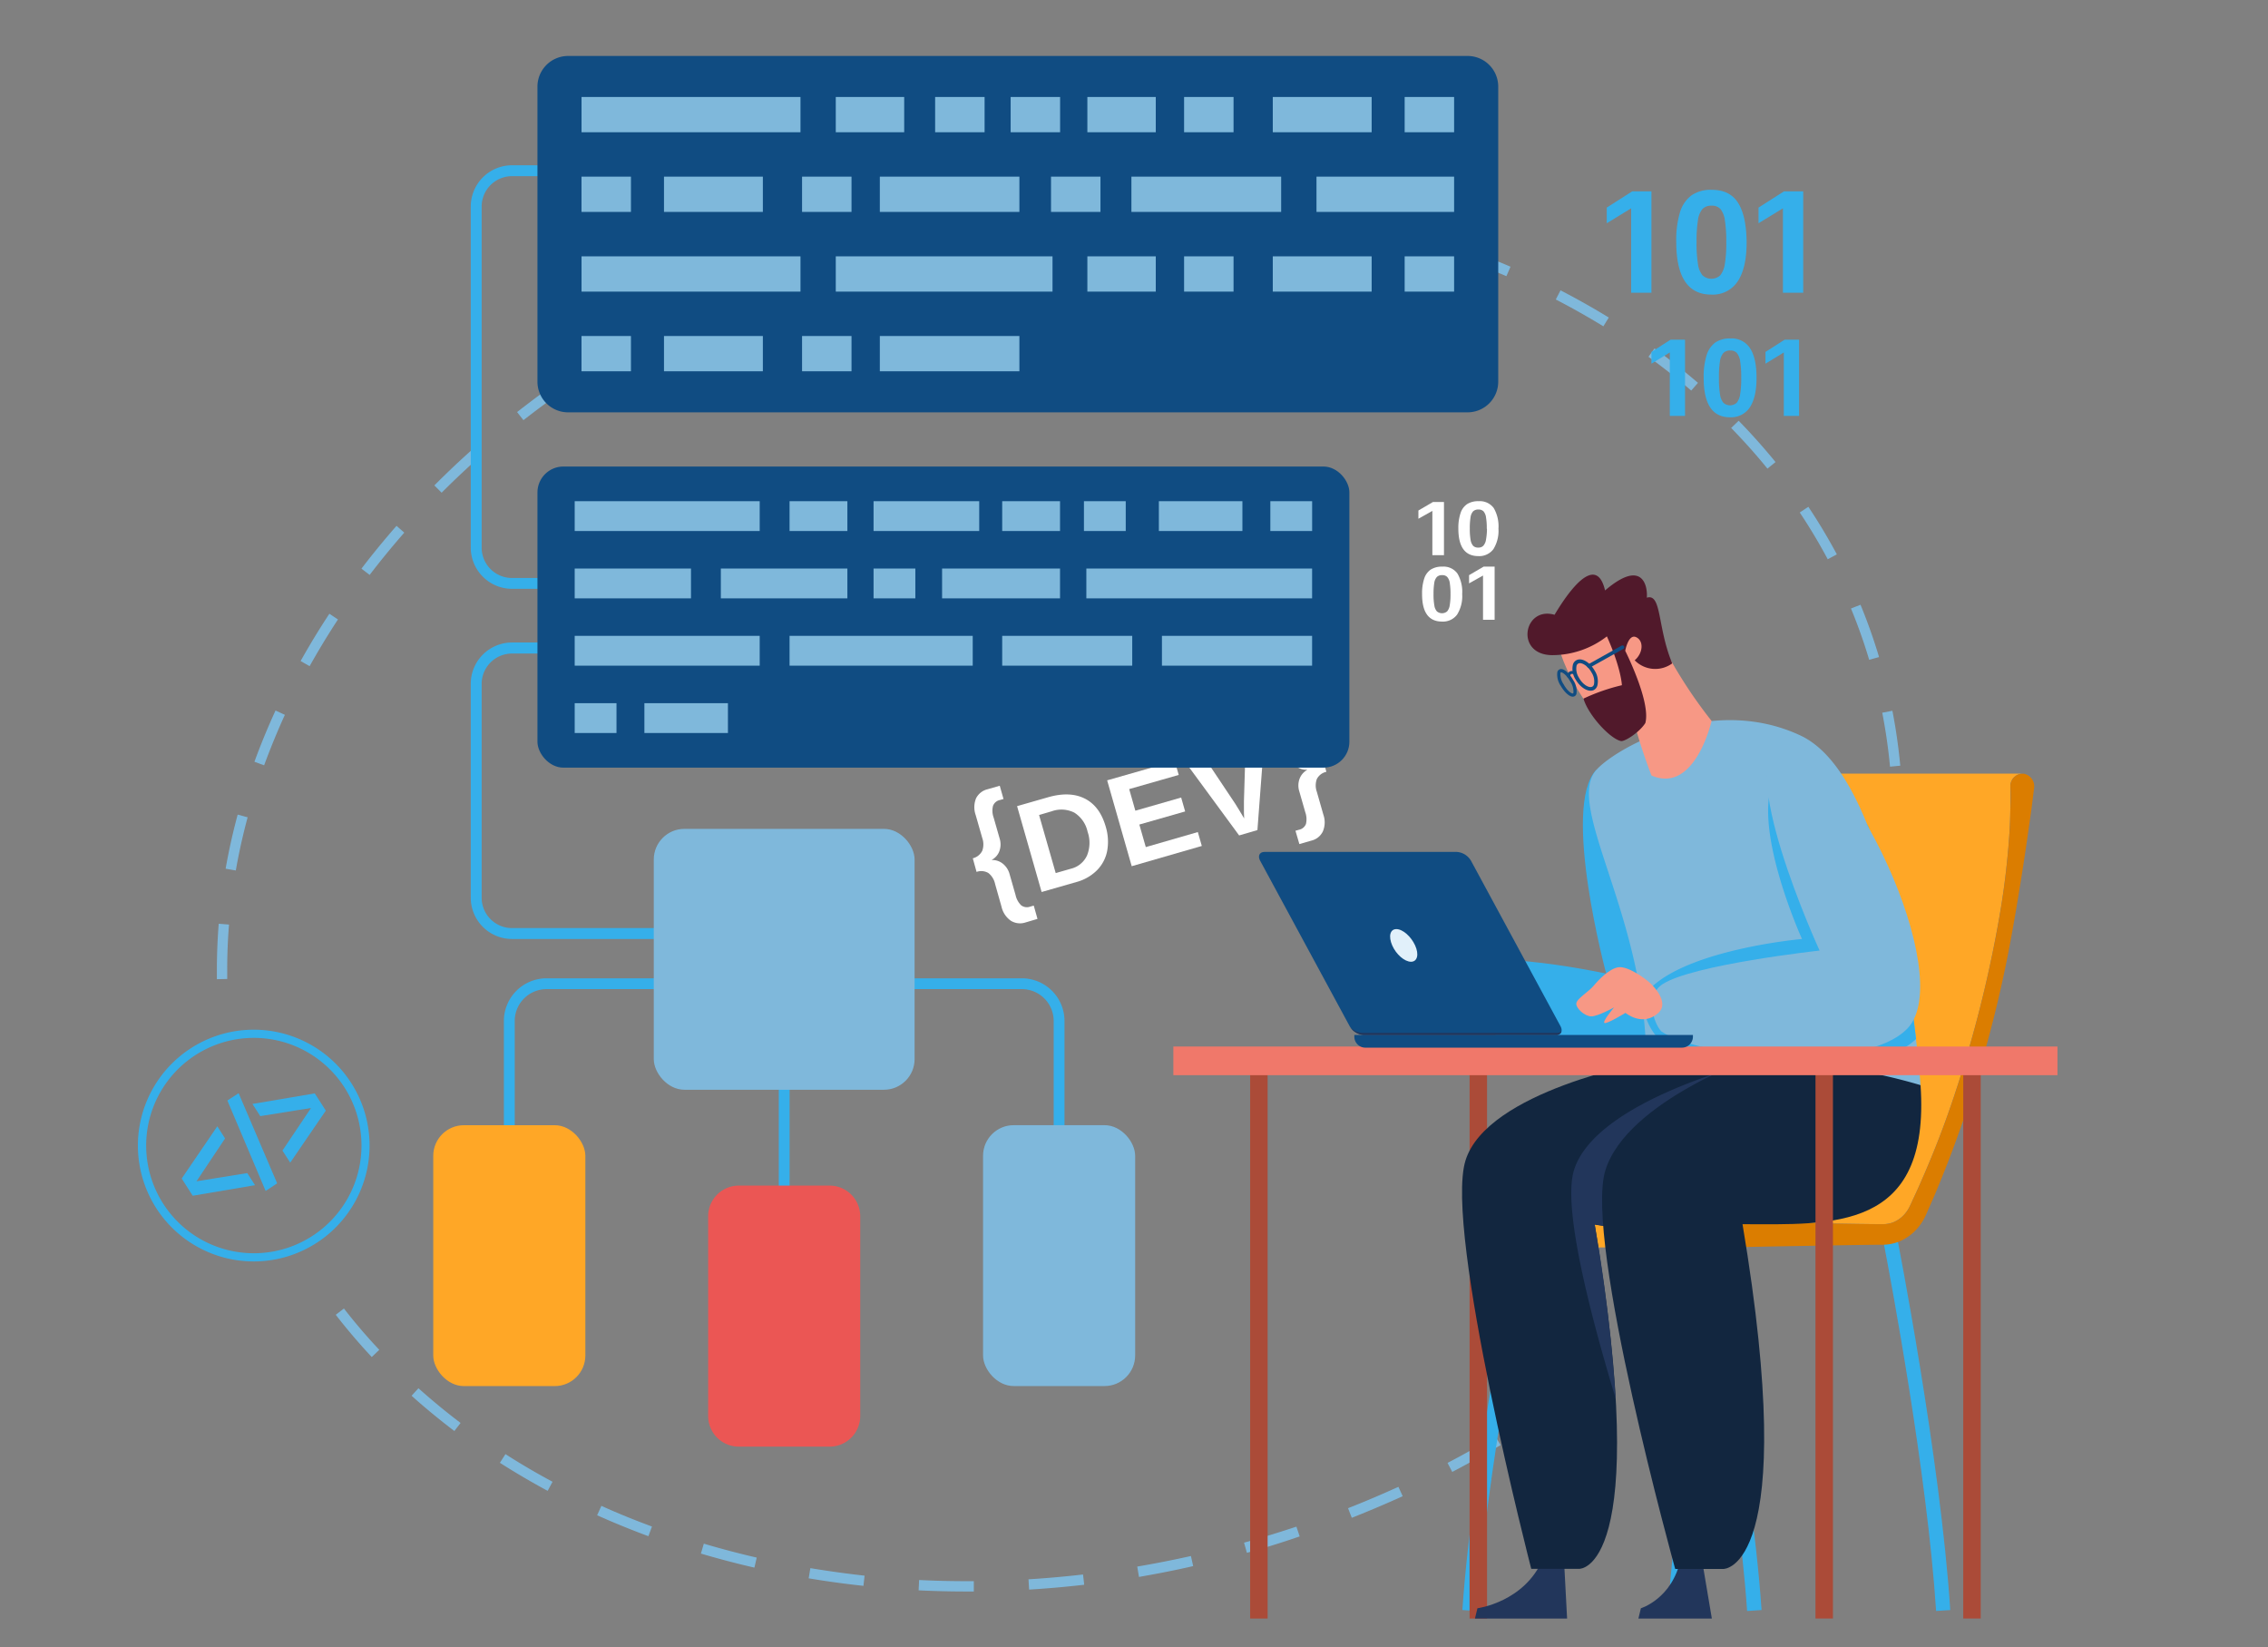 <svg xmlns="http://www.w3.org/2000/svg" width="604" height="438.58" viewBox="0 0 604 438.58">
  <rect x="0" y="0" width="604" height="438.58" fill="#808080" stroke="none"/>
  <g id="Grupo_94347" data-name="Grupo 94347" transform="translate(-810 -2629.191)">
    <rect id="Rectángulo_39700" data-name="Rectángulo 39700" width="604" height="438.58" transform="translate(810 2629.191)" fill="none"/>
    <g id="Grupo_94078" data-name="Grupo 94078" transform="translate(810 2629.191)">
      <path id="Trazado_190791" data-name="Trazado 190791" d="M273.1,245.6a4.65,4.65,0,0,1-3.9-.46,6.23,6.23,0,0,1-2.48-3.72L265,235.33a5,5,0,0,0-1.8-2.91,3.75,3.75,0,0,0-3.13-.28l-1-3.62a3.87,3.87,0,0,0,2.52-2,5.05,5.05,0,0,0,0-3.4l-1.74-6.08a6.28,6.28,0,0,1,.09-4.5,4.65,4.65,0,0,1,3.11-2.42l3.2-.92,1,3.53-.95.27a2.47,2.47,0,0,0-1.85,1.57,5.37,5.37,0,0,0,.17,3.1l1.6,5.59a5.19,5.19,0,0,1-.06,3.31,4.26,4.26,0,0,1-2,2.33v.07a4.44,4.44,0,0,1,2.93,1,5.25,5.25,0,0,1,1.77,2.74l1.6,5.59a5.36,5.36,0,0,0,1.49,2.73,2.52,2.52,0,0,0,2.41.35l.94-.27,1,3.54Z" fill="#fff"/>
      <path id="Trazado_190792" data-name="Trazado 190792" d="M294.46,220.06a13.679,13.679,0,0,1,.38,6.57,10,10,0,0,1-2.78,5.15,12.221,12.221,0,0,1-5.41,3.06l-9.25,2.65-6.54-22.86,8.27-2.37q5.78-1.65,9.77.36T294.46,220.06Zm-4.82,1.38a8,8,0,0,0-3.53-5.08,7.65,7.65,0,0,0-6-.37l-3.39,1,4.43,15.46,4.05-1.16a6.33,6.33,0,0,0,4.29-3.53,8.94,8.94,0,0,0,.15-6.32Z" fill="#fff"/>
      <path id="Trazado_190793" data-name="Trazado 190793" d="M301.39,230.62l-6.54-22.86,18-5.14,1.06,3.7-13.19,3.77,1.64,5.75,12.2-3.5,1.06,3.7-12.2,3.49,1.72,6,13.86-4,1.06,3.7Z" fill="#fff"/>
      <path id="Trazado_190794" data-name="Trazado 190794" d="M334.87,221,330,222.43,315,202l5-1.43,8.91,13.34q.84,1.31,2.43,4l-.06-1.49v-3.16l.49-16,5-1.41Z" fill="#fff"/>
      <path id="Trazado_190795" data-name="Trazado 190795" d="M345,221.18l.93-.26a2.49,2.49,0,0,0,1.87-1.57,5.53,5.53,0,0,0-.19-3.11l-1.6-5.58a5.15,5.15,0,0,1,.06-3.25,4.45,4.45,0,0,1,2-2.39v-.08a4.29,4.29,0,0,1-2.89-.93,5.17,5.17,0,0,1-1.81-2.78l-1.6-5.59a5.52,5.52,0,0,0-1.47-2.73,2.49,2.49,0,0,0-2.43-.35l-.92.27-1-3.53,3.19-.92a4.7,4.7,0,0,1,3.92.42,6.25,6.25,0,0,1,2.46,3.76l1.74,6.09a4.92,4.92,0,0,0,1.79,2.88,3.92,3.92,0,0,0,3.18.34l1,3.62a3.72,3.72,0,0,0-2.54,1.93,5,5,0,0,0,0,3.39l1.74,6.09a6.15,6.15,0,0,1-.13,4.45,4.55,4.55,0,0,1-3.07,2.46l-3.19.92Z" fill="#fff"/>
    </g>
    <path id="Trazado_190796" data-name="Trazado 190796" d="M257.57,423.73c-4.32,0-8.67-.1-12.93-.31l.13-2.75c4.22.21,8.53.31,12.8.31h1.77v2.75Zm16.5-.51-.17-2.74c4.82-.29,9.7-.73,14.53-1.28l.31,2.73C283.87,422.49,278.93,422.93,274.07,423.22Zm-44.12-1c-4.87-.52-9.78-1.19-14.59-2l.45-2.71c4.76.79,9.61,1.46,14.44,2Zm73.37-2.42-.46-2.71c4.76-.81,9.58-1.75,14.3-2.81l.6,2.68c-4.76,1.12-9.63,2.04-14.44,2.89Zm-102.41-2.43c-4.8-1.1-9.59-2.36-14.25-3.74l.78-2.64c4.61,1.37,9.34,2.62,14.09,3.71Zm131.14-4-.74-2.65c4.68-1.3,9.37-2.74,13.94-4.26l.87,2.6c-4.62,1.61-9.35,3.06-14.07,4.38ZM172.68,409c-4.63-1.71-9.22-3.58-13.65-5.57l1.13-2.51c4.37,2,8.9,3.82,13.47,5.51ZM360,404.11l-1-2.56c4.51-1.77,9-3.69,13.42-5.69l1.14,2.5C369.07,400.39,364.51,402.32,360,404.11Zm-214.15-7.18c-4.34-2.34-8.62-4.85-12.72-7.47l1.48-2.31c4,2.58,8.26,5.06,12.54,7.36Zm240.93-5-1.28-2.44c4.29-2.24,8.57-4.63,12.72-7.1l1.41,2.36c-4.23,2.47-8.56,4.88-12.89,7.15ZM121,381c-3.94-3-7.77-6.14-11.39-9.39l1.83-2c3.57,3.19,7.34,6.31,11.22,9.24Zm291-4.16-1.54-2.28c4.05-2.73,8-5.58,11.84-8.49l1.67,2.19C420.14,371.19,416.12,374.08,412,376.84ZM99,361.3c-3.37-3.61-6.6-7.39-9.58-11.24l2.17-1.68c2.93,3.78,6.1,7.49,9.42,11ZM435.44,359l-1.79-2.08c3.68-3.17,7.3-6.47,10.75-9.83l1.91,2C442.82,352.44,439.17,355.79,435.44,359Zm21.1-20.55-2-1.85c3.27-3.6,6.43-7.34,9.4-11.11l2.16,1.7c-3.05,3.81-6.26,7.59-9.56,11.25Zm18.25-23.13-2.26-1.55c2.73-4,5.35-8.14,7.76-12.3l2.38,1.38c-2.45,4.2-5.1,8.4-7.88,12.46Zm14.8-25.49-2.47-1.2c2.11-4.37,4.06-8.85,5.79-13.32l2.56,1c-1.76,4.52-3.73,9.07-5.88,13.51Zm10.62-27.51-2.64-.77c1.36-4.65,2.53-9.4,3.46-14.09l2.69.53c-.95,4.77-2.13,9.59-3.51,14.32ZM57.76,260.7v-2.61c0-4,.17-8.12.49-12.15l2.74.22c-.32,4-.48,8-.48,11.93v2.56Zm448.15-27.32-2.73-.28c.49-4.82.76-9.69.79-14.49h2.74C506.68,223.51,506.41,228.47,505.91,233.38ZM62.8,231.76l-2.71-.47c.84-4.81,1.92-9.65,3.21-14.41l2.65.72C64.69,222.27,63.63,227,62.8,231.76Zm440.54-27.64c-.45-4.81-1.15-9.64-2.07-14.36l2.7-.53c.94,4.81,1.64,9.73,2.1,14.63Zm-433-.36-2.58-.95c1.66-4.55,3.55-9.14,5.62-13.64l2.49,1.15C73.84,194.75,72,199.27,70.34,203.76Zm12.12-26.4L80.06,176c2.36-4.23,4.94-8.47,7.66-12.6L90,164.93C87.33,169,84.79,173.19,82.46,177.36Zm415.33-1.69a143.1,143.1,0,0,0-4.85-13.66l2.54-1a147.769,147.769,0,0,1,4.94,13.93ZM98.44,153.07l-2.18-1.67c2.94-3.85,6.09-7.69,9.34-11.4l2.07,1.81C104.45,145.48,101.35,149.27,98.44,153.07Zm388.31-4.17c-2.26-4.24-4.77-8.43-7.45-12.45l2.29-1.52c2.73,4.09,5.28,8.36,7.59,12.67ZM117.61,131.18l-1.94-1.94c3.42-3.43,7-6.83,10.72-10.1l1.82,2.06C124.57,124.43,121,127.79,117.61,131.18Zm353.08-6.41c-3-3.71-6.26-7.35-9.66-10.83l2-1.92c3.46,3.54,6.76,7.25,9.82,11ZM139.4,111.87l-1.69-2.16c3.82-3,7.81-5.94,11.85-8.74l1.56,2.26C147.13,106,143.19,108.91,139.4,111.87Zm311-7.88c-3.63-3.12-7.46-6.16-11.39-9l1.61-2.22c4,2.9,7.89,6,11.57,9.16ZM163.33,95.26l-1.44-2.34c4.16-2.55,8.46-5,12.77-7.34L176,88C171.69,90.29,167.45,92.74,163.33,95.26ZM427,86.88c-4.08-2.5-8.34-4.9-12.67-7.14l1.26-2.44c4.39,2.27,8.72,4.71,12.85,7.24ZM189,81.43l-1.17-2.49c4.41-2.07,8.94-4.06,13.47-5.91l1,2.54C197.83,77.4,193.34,79.37,189,81.43Zm212.18-7.9c-4.4-1.89-9-3.67-13.56-5.29l.91-2.59c4.66,1.64,9.28,3.44,13.74,5.36ZM216,70.43l-.9-2.6c4.6-1.6,9.32-3.1,14-4.47l.77,2.64C225.18,67.35,220.51,68.84,216,70.43Zm157.76-6.57c-4.64-1.3-9.4-2.48-14.14-3.5l.58-2.68c4.8,1,9.61,2.22,14.3,3.53ZM243.94,62.29l-.63-2.67c4.77-1.13,9.62-2.14,14.41-3l.49,2.71C253.47,60.17,248.67,61.17,243.94,62.29Zm101.31-4.55c-4.77-.73-9.64-1.32-14.46-1.77l.25-2.74c4.88.46,9.8,1.06,14.62,1.79Zm-72.63-.67-.36-2.72c4.86-.63,9.79-1.13,14.66-1.49l.2,2.74c-4.82.4-9.7.85-14.5,1.47Zm43.63-2c-4.81-.17-9.68-.21-14.57-.11l-.06-2.75c4.93-.1,9.87-.06,14.73.12Z" transform="translate(810 2629.191)" fill="#7fb8db"/>
    <g id="Grupo_94085" data-name="Grupo 94085" transform="translate(810 2629.191)">
      <g id="Grupo_94079" data-name="Grupo 94079">
        <path id="Trazado_190797" data-name="Trazado 190797" d="M465.28,428.92c-2.49-36.45-12.83-88.22-14.78-97.75H408.07c-1.94,9.53-12.29,61.31-14.77,97.75l-3.85-.26c2.75-40.35,15-99.23,15.16-99.82l.32-1.53h48.71l.32,1.53c.13.59,12.41,59.47,15.17,99.82Z" fill="#35afea"/>
        <path id="Trazado_190798" data-name="Trazado 190798" d="M515.61,428.91c-2.35-36.49-12.1-88.33-13.92-97.8h-39.8c-1.82,9.47-11.57,61.31-13.91,97.8l-3.74-.24c2.59-40.34,14.16-99.2,14.27-99.79l.3-1.51h46l.3,1.51c.12.59,11.68,59.45,14.27,99.79Z" fill="#35afea"/>
        <path id="Trazado_190799" data-name="Trazado 190799" d="M395.82,328.58a3.34,3.34,0,0,0,3.09,3.54h61.18a3.47,3.47,0,0,1,.15-6.92c6.68.18,13.36.29,20,.41s13.35.25,20,.31h1.25a7.56,7.56,0,0,0,2.77-.53,8.17,8.17,0,0,0,3.13-2.35,9,9,0,0,0,1.13-1.75c.35-.7.74-1.58,1.1-2.36.75-1.61,1.5-3.22,2.19-4.86,2.86-6.5,5.48-13.14,7.8-19.93a328,328,0,0,0,11.26-41.6c1.41-7.07,2.66-14.2,3.43-21.38.4-3.59.72-7.2.91-10.8.11-1.8.15-3.61.18-5.41s0-3.62,0-5.32h0a4.753,4.753,0,0,1,0-.65,3.29,3.29,0,0,1,3.14-3H477.41a3.3,3.3,0,0,0-3.15,3,3.563,3.563,0,0,0,0,.65h0c.08,1.7.07,3.55,0,5.32s-.06,3.61-.19,5.41c-.18,3.6-.5,7.21-.9,10.8-.78,7.18-2,14.31-3.43,21.38a331.346,331.346,0,0,1-11.26,41.6c-2.31,6.79-4.94,13.43-7.81,19.93-.68,1.64-1.44,3.25-2.18,4.86-.37.78-.76,1.66-1.11,2.36a9,9,0,0,1-1.12,1.75,8.17,8.17,0,0,1-3.13,2.35,7.25,7.25,0,0,1-1.83.47,7.462,7.462,0,0,1-.95.06h-1.24c-6.68-.06-13.35-.2-20-.31s-13.35-.23-20-.41a3.31,3.31,0,0,0-3.29,3.38Z" fill="#ffa726"/>
        <path id="Trazado_190800" data-name="Trazado 190800" d="M457,328.58a3.34,3.34,0,0,0,3.09,3.54h.15c6.68-.17,13.36-.29,20-.4s13.35-.25,20-.31h1.25a13.669,13.669,0,0,0,1.56-.13,12.279,12.279,0,0,0,3-.85,13.069,13.069,0,0,0,5-3.9,14,14,0,0,0,1.71-2.76c.42-.91.74-1.68,1.12-2.54.73-1.65,1.47-3.31,2.15-5,2.79-6.7,5.32-13.53,7.66-20.42a333.728,333.728,0,0,0,11.18-42.31c1.39-7.19,2.59-14.41,3.73-21.65.57-3.62,1.1-7.25,1.62-10.9l.78-5.48.7-5.58A3.43,3.43,0,0,0,539,206a3.267,3.267,0,0,0-.44,0h0a3.29,3.29,0,0,0-3.14,3,4.743,4.743,0,0,0,0,.65h0c.09,1.7.07,3.55,0,5.32s-.07,3.61-.18,5.41c-.19,3.6-.51,7.21-.91,10.8-.77,7.18-2,14.31-3.43,21.38a328,328,0,0,1-11.26,41.6c-2.32,6.79-4.94,13.43-7.8,19.93-.69,1.64-1.44,3.25-2.19,4.86-.36.78-.75,1.66-1.1,2.36a9,9,0,0,1-1.13,1.75,8.17,8.17,0,0,1-3.13,2.35,7.56,7.56,0,0,1-2.77.53h-1.25c-6.68-.06-13.36-.2-20-.31s-13.36-.23-20-.41a3.32,3.32,0,0,0-3.27,3.36Z" fill="#db7d00"/>
      </g>
      <rect id="Rectángulo_39701" data-name="Rectángulo 39701" width="4.65" height="147.28" transform="translate(391.37 283.65)" fill="#ab4b38"/>
      <g id="Grupo_94082" data-name="Grupo 94082">
        <path id="Trazado_190801" data-name="Trazado 190801" d="M425.09,205c16.28,0,35.74,59.15,22.29,73.17-11.63,12.12-50-1.05-59.94-8.2-2.32-2.6-4-9.6.31-12.47,7.86-5.25,40,1.71,40,1.71S415.78,214.79,425.09,205Z" fill="#35afea"/>
        <path id="Trazado_190802" data-name="Trazado 190802" d="M453.22,415.09l2.67,15.84H436.33l.66-2.74s8.38-2.54,10.59-13.1Z" fill="#22365b"/>
        <path id="Trazado_190803" data-name="Trazado 190803" d="M416.5,415.09l.84,15.84H392.8l.66-2.74s12.54-1.63,17.41-13.1Z" fill="#22365b"/>
        <path id="Trazado_190804" data-name="Trazado 190804" d="M438.4,282.79s-42.34,7.6-48.12,26.19,17.51,108.71,17.51,108.71h12.8s19.58.81,4.1-91.66c0,0,68.19,13.06,62.41-47.4C487.1,278.63,467.52,264.21,438.4,282.79Z" fill="#12263f"/>
        <path id="Trazado_190805" data-name="Trazado 190805" d="M482.53,276.21c-4.29.72-9.4,2.69-15.49,6.58,0,0-42.08,10.15-47.86,28.74-3,9.57,3.8,36.71,11.09,60.82A433.259,433.259,0,0,0,424.69,326s68.19,13.06,62.41-47.4a25,25,0,0,0-4.57-2.39Z" fill="#22365b"/>
        <path id="Trazado_190806" data-name="Trazado 190806" d="M468.31,281s-35,12-40.77,30.57,18.59,106.16,18.59,106.16h12.8s20.61.69,5.13-91.79c23.63,0,50.09,2.15,47.41-37C511.47,288.89,497.43,262.39,468.31,281Z" fill="#12263f"/>
        <path id="Trazado_190807" data-name="Trazado 190807" d="M511.46,288.91a146.261,146.261,0,0,0-22.58-4.81,235.653,235.653,0,0,0-31.57-2c-11.26,0-18.89.7-18.89.7,0-38.72-21.74-68-13.33-77.76,4.58-5.33,30.14-20.53,54.37-9.23,7.77,3.62,13.54,13,18,24.2,7.46,18.46,11.15,42.39,12.79,56.65C511.15,284.1,511.46,288.91,511.46,288.91Z" fill="#7fb8db"/>
        <path id="Trazado_190808" data-name="Trazado 190808" d="M510.28,276.64c-4.66,4.35-12.56,6.63-21.4,7.46a107.8,107.8,0,0,1-31.57-2c-7-1.49-12.76-3.57-15.92-5.87-2.68-3-5.74-9.59-1.36-13.6C451.09,252.53,479.9,250,479.9,250s-17.11-37.65-4.21-46.46c6.51,0,14.63,6.82,21.8,16.42C505,238.45,508.64,262.38,510.28,276.64Z" fill="#35afea"/>
        <path id="Trazado_190809" data-name="Trazado 190809" d="M475.24,197.63c16.29,0,46.19,62.18,32.74,76.2-11.64,12.12-55.63,7.87-65.6.72-2.31-2.6-4-9.6.31-12.47,7.87-5.25,41.89-9,41.89-9S460.68,201,475.24,197.63Z" fill="#7fb8db"/>
        <path id="Trazado_190810" data-name="Trazado 190810" d="M441.66,269.67c-4.21,3.84-8.78,0-8.78,0s-4.88,3-5.58,2.69,2.55-4.14,2.55-4.14-4.3,2.38-6.06,2.38-4.09-2.14-4-3.42,3.24-3.07,4.64-4.75,4.18-4.53,6.55-4.9,6.73,2.62,8.49,4.22C441,263.14,444.4,267.16,441.66,269.67Z" fill="#f79885"/>
        <g id="Grupo_94080" data-name="Grupo 94080">
          <path id="Trazado_190811" data-name="Trazado 190811" d="M434.82,191a146.215,146.215,0,0,0,5,15.48c11.59,5,16-14.54,16-14.54a124.352,124.352,0,0,1-10.4-15.34C438.34,164.6,432.05,180.34,434.82,191Z" fill="#f79885"/>
          <path id="Trazado_190812" data-name="Trazado 190812" d="M445.35,176.63c-7.09-11.4-3.76-22-17.18-19s-15.93,6.35-12.45,16.62,12.6,21.84,16.59,21.72c1.91-.06,4.51-2.92,5.74-4.2C441.88,187.73,445.08,180.5,445.35,176.63Z" fill="#f79885"/>
          <path id="Trazado_190813" data-name="Trazado 190813" d="M438.57,159.13c.26-2.81-.94-10.63-11.12-1.93-2-8.54-7.86-2.87-13.45,6.48-8.26-2.38-10.63,10.68-.63,10.75a23.737,23.737,0,0,0,14.567-5c3.843,8.6,4,13,4,13A52.1,52.1,0,0,0,421.7,186c1.31,4.44,7.09,10.7,10,11.3.92.19,4.82-2.22,6.47-4.78,1.55-5.6-5.35-19.25-5.35-19.25s.83-4.58,2.9-3.63,1.9,4.2-.38,6.16a7.66,7.66,0,0,0,10,.82C441.33,167,442.58,157.9,438.57,159.13Z" fill="#51192b"/>
        </g>
        <g id="Grupo_94081" data-name="Grupo 94081">
          <path id="Trazado_190814" data-name="Trazado 190814" d="M417.74,180.45h-.06a.4.4,0,0,1-.33-.45,1.54,1.54,0,0,1,.73-1.24,1.78,1.78,0,0,1,1.64.18.394.394,0,0,1-.36.7,1.18,1.18,0,0,0-.92-.19c-.19.1-.28.42-.31.67A.4.4,0,0,1,417.74,180.45Z" fill="#104c82"/>
          <path id="Trazado_190815" data-name="Trazado 190815" d="M423.15,177.81a.49.49,0,0,1-.24-.91l8.94-5a.49.49,0,1,1,.47.86l-8.93,5a.53.53,0,0,1-.24.05Z" fill="#104c82"/>
          <path id="Trazado_190816" data-name="Trazado 190816" d="M423.6,183.9c-1.33,0-2.94-1.18-4-3a5.15,5.15,0,0,1-.7-4,1.91,1.91,0,0,1,1.06-1.19c1.41-.6,3.49.65,4.73,2.86h0a5.12,5.12,0,0,1,.7,4,1.92,1.92,0,0,1-1.05,1.2,2,2,0,0,1-.74.13Zm-2.84-7.34a.931.931,0,0,0-.39.08.91.91,0,0,0-.51.61,4.36,4.36,0,0,0,.62,3.16c1,1.87,2.69,2.8,3.5,2.44a.94.94,0,0,0,.51-.61,4.29,4.29,0,0,0-.62-3.16C423,177.47,421.63,176.56,420.76,176.56Z" fill="#104c82"/>
          <path id="Trazado_190817" data-name="Trazado 190817" d="M418.84,185.48c-1,0-2.34-1.37-3.21-2.91a5.24,5.24,0,0,1-.88-3.69,1.05,1.05,0,0,1,.58-.66c1.09-.46,2.64,1.07,3.62,2.83h0a5.24,5.24,0,0,1,.88,3.69.995.995,0,0,1-.99.74ZM415.76,179h-.09a.26.26,0,0,0-.1.15,4.71,4.71,0,0,0,.82,3c1,1.85,2.2,2.6,2.53,2.46a.394.394,0,0,0,.1-.14,4.75,4.75,0,0,0-.82-3C417.24,179.76,416.16,179,415.76,179Z" fill="#104c82"/>
        </g>
      </g>
      <g id="Grupo_94083" data-name="Grupo 94083">
        <rect id="Rectángulo_39702" data-name="Rectángulo 39702" width="4.65" height="147.28" transform="translate(332.93 283.65)" fill="#ab4b38"/>
        <rect id="Rectángulo_39703" data-name="Rectángulo 39703" width="4.65" height="147.28" transform="translate(527.49 430.92) rotate(180)" fill="#ab4b38"/>
        <rect id="Rectángulo_39704" data-name="Rectángulo 39704" width="4.65" height="147.28" transform="translate(488.14 430.92) rotate(180)" fill="#ab4b38"/>
        <rect id="Rectángulo_39705" data-name="Rectángulo 39705" width="235.45" height="7.63" transform="translate(312.48 278.63)" fill="#f0786a"/>
      </g>
      <g id="Grupo_94084" data-name="Grupo 94084">
        <path id="Trazado_190818" data-name="Trazado 190818" d="M360.68,275.56h90.17V276a2.93,2.93,0,0,1-2.93,2.93H363.61a2.93,2.93,0,0,1-2.93-2.93v-.44Z" fill="#104c82"/>
        <path id="Trazado_190819" data-name="Trazado 190819" d="M414.38,275.56h-51.2a4.78,4.78,0,0,1-3.76-2.37l-23.81-44c-.71-1.31-.18-2.37,1.19-2.37H388a4.78,4.78,0,0,1,3.76,2.37l23.81,44C416.28,274.5,415.75,275.56,414.38,275.56Z" fill="#104c82"/>
        <path id="Trazado_190820" data-name="Trazado 190820" d="M414.69,275H362.75a4.76,4.76,0,0,1-3.1-1.43,4.77,4.77,0,0,0,3.53,2h51.2a1.35,1.35,0,0,0,1.47-1,1.64,1.64,0,0,1-1.16.43Z" fill="#22365b"/>
        <path id="Trazado_190821" data-name="Trazado 190821" d="M376.87,251.72c1.09,2.4.59,4.34-1.1,4.34s-3.95-1.94-5-4.34-.6-4.35,1.1-4.35S375.78,249.32,376.87,251.72Z" fill="#e1f0fa"/>
      </g>
    </g>
    <g id="Grupo_94092" data-name="Grupo 94092" transform="translate(810 2629.191)">
      <g id="Grupo_94086" data-name="Grupo 94086">
        <path id="Trazado_190822" data-name="Trazado 190822" d="M165.71,156.77H136.37a11,11,0,0,1-11-11V55a11,11,0,0,1,11-11h29.34v2.9H136.37a8.1,8.1,0,0,0-8.1,8.1v90.79a8.1,8.1,0,0,0,8.1,8.1h29.34Z" fill="#35afea"/>
        <path id="Trazado_190823" data-name="Trazado 190823" d="M187.07,250h-50.7a11,11,0,0,1-11-11V182.06a11,11,0,0,1,11-11h29.34V174H136.37a8.1,8.1,0,0,0-8.1,8.1V239a8.1,8.1,0,0,0,8.1,8.1h50.7Z" fill="#35afea"/>
        <rect id="Rectángulo_39706" data-name="Rectángulo 39706" width="2.88" height="57.83" transform="translate(207.4 268.94)" fill="#35afea"/>
        <path id="Trazado_190824" data-name="Trazado 190824" d="M137.08,306.36h-2.89V271.82a11.37,11.37,0,0,1,11.36-11.35H203.4v2.88H145.55a8.48,8.48,0,0,0-8.47,8.47Z" fill="#35afea"/>
        <path id="Trazado_190825" data-name="Trazado 190825" d="M283.49,306.36h-2.88V271.82a8.48,8.48,0,0,0-8.47-8.47H214.29v-2.88h57.85a11.36,11.36,0,0,1,11.35,11.35Z" fill="#35afea"/>
      </g>
      <g id="Grupo_94088" data-name="Grupo 94088">
        <path id="Trazado_190826" data-name="Trazado 190826" d="M151.29,14.9H390.82A8.16,8.16,0,0,1,399,23.07v78.54a8.17,8.17,0,0,1-8.17,8.17H151.29a8.16,8.16,0,0,1-8.16-8.16V23.07a8.17,8.17,0,0,1,8.16-8.17Z" fill="#104c82"/>
        <g id="Grupo_94087" data-name="Grupo 94087">
          <rect id="Rectángulo_39707" data-name="Rectángulo 39707" width="58.31" height="9.39" transform="translate(154.87 25.82)" fill="#7fb8db"/>
          <rect id="Rectángulo_39708" data-name="Rectángulo 39708" width="18.22" height="9.39" transform="translate(222.58 25.82)" fill="#7fb8db"/>
          <rect id="Rectángulo_39709" data-name="Rectángulo 39709" width="26.33" height="9.39" transform="translate(338.96 25.82)" fill="#7fb8db"/>
          <rect id="Rectángulo_39710" data-name="Rectángulo 39710" width="18.22" height="9.39" transform="translate(289.58 25.82)" fill="#7fb8db"/>
          <rect id="Rectángulo_39711" data-name="Rectángulo 39711" width="13.17" height="9.39" transform="translate(249.04 25.82)" fill="#7fb8db"/>
          <rect id="Rectángulo_39712" data-name="Rectángulo 39712" width="13.17" height="9.39" transform="translate(315.34 25.82)" fill="#7fb8db"/>
          <rect id="Rectángulo_39713" data-name="Rectángulo 39713" width="13.17" height="9.39" transform="translate(269.15 25.82)" fill="#7fb8db"/>
          <rect id="Rectángulo_39714" data-name="Rectángulo 39714" width="13.17" height="9.39" transform="translate(374.08 25.82)" fill="#7fb8db"/>
          <rect id="Rectángulo_39715" data-name="Rectángulo 39715" width="58.31" height="9.39" transform="translate(154.87 68.25)" fill="#7fb8db"/>
          <rect id="Rectángulo_39716" data-name="Rectángulo 39716" width="57.72" height="9.39" transform="translate(222.58 68.25)" fill="#7fb8db"/>
          <rect id="Rectángulo_39717" data-name="Rectángulo 39717" width="26.33" height="9.39" transform="translate(338.96 68.25)" fill="#7fb8db"/>
          <rect id="Rectángulo_39718" data-name="Rectángulo 39718" width="18.22" height="9.39" transform="translate(289.58 68.25)" fill="#7fb8db"/>
          <rect id="Rectángulo_39719" data-name="Rectángulo 39719" width="13.17" height="9.39" transform="translate(315.34 68.25)" fill="#7fb8db"/>
          <rect id="Rectángulo_39720" data-name="Rectángulo 39720" width="13.17" height="9.39" transform="translate(374.08 68.25)" fill="#7fb8db"/>
          <rect id="Rectángulo_39721" data-name="Rectángulo 39721" width="36.65" height="9.39" transform="translate(387.25 56.42) rotate(180)" fill="#7fb8db"/>
          <rect id="Rectángulo_39722" data-name="Rectángulo 39722" width="39.88" height="9.39" transform="translate(341.19 56.42) rotate(180)" fill="#7fb8db"/>
          <rect id="Rectángulo_39723" data-name="Rectángulo 39723" width="26.33" height="9.39" transform="translate(203.16 56.42) rotate(180)" fill="#7fb8db"/>
          <rect id="Rectángulo_39724" data-name="Rectángulo 39724" width="37.17" height="9.39" transform="translate(271.48 56.42) rotate(180)" fill="#7fb8db"/>
          <rect id="Rectángulo_39725" data-name="Rectángulo 39725" width="13.17" height="9.39" transform="translate(293.07 56.42) rotate(180)" fill="#7fb8db"/>
          <rect id="Rectángulo_39726" data-name="Rectángulo 39726" width="13.17" height="9.39" transform="translate(226.77 56.42) rotate(180)" fill="#7fb8db"/>
          <rect id="Rectángulo_39727" data-name="Rectángulo 39727" width="13.17" height="9.39" transform="translate(168.03 56.42) rotate(180)" fill="#7fb8db"/>
          <rect id="Rectángulo_39728" data-name="Rectángulo 39728" width="26.33" height="9.39" transform="translate(203.16 98.85) rotate(180)" fill="#7fb8db"/>
          <rect id="Rectángulo_39729" data-name="Rectángulo 39729" width="37.17" height="9.39" transform="translate(271.48 98.85) rotate(180)" fill="#7fb8db"/>
          <rect id="Rectángulo_39730" data-name="Rectángulo 39730" width="13.17" height="9.39" transform="translate(226.77 98.85) rotate(180)" fill="#7fb8db"/>
          <rect id="Rectángulo_39731" data-name="Rectángulo 39731" width="13.17" height="9.39" transform="translate(168.03 98.85) rotate(180)" fill="#7fb8db"/>
        </g>
      </g>
      <g id="Grupo_94090" data-name="Grupo 94090">
        <rect id="Rectángulo_39732" data-name="Rectángulo 39732" width="216.23" height="80.17" rx="6.9" transform="translate(143.13 124.21)" fill="#104c82"/>
        <g id="Grupo_94089" data-name="Grupo 94089">
          <rect id="Rectángulo_39733" data-name="Rectángulo 39733" width="49.27" height="7.94" transform="translate(153.05 133.44)" fill="#7fb8db"/>
          <rect id="Rectángulo_39734" data-name="Rectángulo 39734" width="15.4" height="7.94" transform="translate(210.27 133.44)" fill="#7fb8db"/>
          <rect id="Rectángulo_39735" data-name="Rectángulo 39735" width="22.25" height="7.94" transform="translate(308.62 133.44)" fill="#7fb8db"/>
          <rect id="Rectángulo_39736" data-name="Rectángulo 39736" width="15.4" height="7.94" transform="translate(266.9 133.44)" fill="#7fb8db"/>
          <rect id="Rectángulo_39737" data-name="Rectángulo 39737" width="28.14" height="7.94" transform="translate(232.64 133.44)" fill="#7fb8db"/>
          <rect id="Rectángulo_39738" data-name="Rectángulo 39738" width="11.13" height="7.94" transform="translate(288.67 133.44)" fill="#7fb8db"/>
          <rect id="Rectángulo_39739" data-name="Rectángulo 39739" width="11.13" height="7.94" transform="translate(338.31 133.44)" fill="#7fb8db"/>
          <rect id="Rectángulo_39740" data-name="Rectángulo 39740" width="49.27" height="7.94" transform="translate(153.05 169.29)" fill="#7fb8db"/>
          <rect id="Rectángulo_39741" data-name="Rectángulo 39741" width="48.78" height="7.94" transform="translate(210.27 169.29)" fill="#7fb8db"/>
          <rect id="Rectángulo_39742" data-name="Rectángulo 39742" width="34.63" height="7.94" transform="translate(266.9 169.29)" fill="#7fb8db"/>
          <rect id="Rectángulo_39743" data-name="Rectángulo 39743" width="39.99" height="7.94" transform="translate(309.44 169.29)" fill="#7fb8db"/>
          <rect id="Rectángulo_39744" data-name="Rectángulo 39744" width="30.97" height="7.94" transform="translate(153.05 151.37)" fill="#7fb8db"/>
          <rect id="Rectángulo_39745" data-name="Rectángulo 39745" width="33.7" height="7.94" transform="translate(191.97 151.37)" fill="#7fb8db"/>
          <rect id="Rectángulo_39746" data-name="Rectángulo 39746" width="31.41" height="7.94" transform="translate(250.89 151.37)" fill="#7fb8db"/>
          <rect id="Rectángulo_39747" data-name="Rectángulo 39747" width="60.12" height="7.94" transform="translate(289.31 151.37)" fill="#7fb8db"/>
          <rect id="Rectángulo_39748" data-name="Rectángulo 39748" width="11.13" height="7.94" transform="translate(232.64 151.37)" fill="#7fb8db"/>
          <rect id="Rectángulo_39749" data-name="Rectángulo 39749" width="22.25" height="7.94" transform="translate(193.86 195.16) rotate(180)" fill="#7fb8db"/>
          <rect id="Rectángulo_39750" data-name="Rectángulo 39750" width="11.13" height="7.94" transform="translate(164.18 195.16) rotate(180)" fill="#7fb8db"/>
        </g>
      </g>
      <g id="Grupo_94091" data-name="Grupo 94091">
        <rect id="Rectángulo_39751" data-name="Rectángulo 39751" width="69.46" height="69.46" rx="8.16" transform="translate(174.11 220.68)" fill="#7fb8db"/>
        <path id="Trazado_190827" data-name="Trazado 190827" d="M196.75,315.66h24.18a8.16,8.16,0,0,1,8.16,8.16V377a8.16,8.16,0,0,1-8.16,8.16H196.75a8.16,8.16,0,0,1-8.16-8.16V323.82a8.17,8.17,0,0,1,8.16-8.16Z" fill="#eb5654"/>
        <rect id="Rectángulo_39752" data-name="Rectángulo 39752" width="40.51" height="69.46" rx="8.16" transform="translate(115.38 299.58)" fill="#ffa726"/>
        <rect id="Rectángulo_39753" data-name="Rectángulo 39753" width="40.51" height="69.46" rx="8.16" transform="translate(302.31 369.03) rotate(180)" fill="#7fb8db"/>
      </g>
    </g>
    <g id="Grupo_94093" data-name="Grupo 94093" transform="translate(810 2629.191)">
      <path id="Trazado_190828" data-name="Trazado 190828" d="M434.4,77.94V55.46l-6.5,3.98V55.27l6.79-4.33h5.11v27Z" fill="#35afea"/>
      <path id="Trazado_190829" data-name="Trazado 190829" d="M474.82,77.94V55.46l-6.5,3.98V55.27l6.79-4.33h5.11v27Z" fill="#35afea"/>
      <path id="Trazado_190830" data-name="Trazado 190830" d="M465.15,64.48q0,6.87-2.36,10.41a7.92,7.92,0,0,1-7.07,3.54q-9.3,0-9.31-14a25.75,25.75,0,0,1,1-7.94A8.74,8.74,0,0,1,450.49,52a9,9,0,0,1,5.39-1.46q4.8,0,7,3.48T465.15,64.48Zm-5.42,0a35.83,35.83,0,0,0-.37-5.82,6.08,6.08,0,0,0-1.17-3,3,3,0,0,0-2.35-.9,3.18,3.18,0,0,0-2.47.91,5.84,5.84,0,0,0-1.19,3,36,36,0,0,0-.36,5.82,34.691,34.691,0,0,0,.37,5.8,6,6,0,0,0,1.2,3,3.5,3.5,0,0,0,4.75,0,6.35,6.35,0,0,0,1.21-3,33.921,33.921,0,0,0,.38-5.81Z" fill="#35afea"/>
    </g>
    <g id="Grupo_94094" data-name="Grupo 94094" transform="translate(810 2629.191)">
      <path id="Trazado_190831" data-name="Trazado 190831" d="M444.69,110.73V93.84l-4.89,2.99V93.7l5.1-3.26h3.85v20.29Z" fill="#35afea"/>
      <path id="Trazado_190832" data-name="Trazado 190832" d="M475.05,110.73V93.84l-4.88,2.99V93.7l5.1-3.26h3.85v20.29Z" fill="#35afea"/>
      <path id="Trazado_190833" data-name="Trazado 190833" d="M467.79,100.62c0,3.44-.59,6-1.77,7.82a6,6,0,0,1-5.31,2.66q-7,0-7-10.48a19.36,19.36,0,0,1,.77-6,6.57,6.57,0,0,1,2.3-3.41,6.8,6.8,0,0,1,4-1.1,5.81,5.81,0,0,1,5.29,2.62Q467.79,95.37,467.79,100.62Zm-4.08,0a27.246,27.246,0,0,0-.27-4.38,4.58,4.58,0,0,0-.88-2.24,2.25,2.25,0,0,0-1.76-.68,2.39,2.39,0,0,0-1.86.69,4.39,4.39,0,0,0-.9,2.24,27.231,27.231,0,0,0-.26,4.37,25.9,25.9,0,0,0,.28,4.36,4.57,4.57,0,0,0,.89,2.24,2.64,2.64,0,0,0,3.57,0,4.67,4.67,0,0,0,.91-2.29,25.329,25.329,0,0,0,.28-4.31Z" fill="#35afea"/>
    </g>
    <g id="Grupo_94095" data-name="Grupo 94095" transform="translate(810 2629.191)">
      <path id="Trazado_190834" data-name="Trazado 190834" d="M381.46,147.81V136.02l-3.72,2.09v-2.19l3.88-2.27h2.93v14.16Z" fill="#fff"/>
      <path id="Trazado_190835" data-name="Trazado 190835" d="M394.95,165.02V153.23l-3.72,2.09v-2.19l3.88-2.27h2.93v14.16Z" fill="#fff"/>
      <path id="Trazado_190836" data-name="Trazado 190836" d="M399.06,140.75a9.24,9.24,0,0,1-1.35,5.46,4.7,4.7,0,0,1-4,1.85q-5.32,0-5.33-7.31a12.361,12.361,0,0,1,.59-4.16,4.57,4.57,0,0,1,1.75-2.38,5.45,5.45,0,0,1,3.08-.77,4.58,4.58,0,0,1,4,1.82,9.63,9.63,0,0,1,1.26,5.49Zm-3.11,0a17.18,17.18,0,0,0-.21-3.06,3.07,3.07,0,0,0-.67-1.56,1.81,1.81,0,0,0-1.34-.47,1.92,1.92,0,0,0-1.42.48,3,3,0,0,0-.68,1.56,18.16,18.16,0,0,0-.2,3.05,17,17,0,0,0,.21,3,3.15,3.15,0,0,0,.68,1.57,1.83,1.83,0,0,0,1.36.47,1.77,1.77,0,0,0,1.36-.5,3.18,3.18,0,0,0,.7-1.59,16.768,16.768,0,0,0,.26-2.95Z" fill="#fff"/>
      <path id="Trazado_190837" data-name="Trazado 190837" d="M389.4,158.17a9.24,9.24,0,0,1-1.35,5.46,4.67,4.67,0,0,1-4,1.86q-5.34,0-5.33-7.32a12.43,12.43,0,0,1,.58-4.16,4.57,4.57,0,0,1,1.75-2.38,5.55,5.55,0,0,1,3.08-.77,4.56,4.56,0,0,1,4,1.83,9.6,9.6,0,0,1,1.27,5.48Zm-3.11,0a18.159,18.159,0,0,0-.2-3,3,3,0,0,0-.68-1.56,1.76,1.76,0,0,0-1.34-.48,1.91,1.91,0,0,0-1.41.48,3,3,0,0,0-.69,1.56,18.239,18.239,0,0,0-.2,3,16.082,16.082,0,0,0,.22,3.05,3,3,0,0,0,.68,1.56,2.13,2.13,0,0,0,2.72,0,3.14,3.14,0,0,0,.69-1.6,16.687,16.687,0,0,0,.21-3.01Z" fill="#fff"/>
    </g>
    <g id="Grupo_94097" data-name="Grupo 94097" transform="translate(810 2629.191)">
      <g id="Grupo_94096" data-name="Grupo 94096">
        <path id="Trazado_190838" data-name="Trazado 190838" d="M51.32,318.36l-2.93-4.58,9.48-13.91,2.07,3.24-7.61,11.4,13.52-2.18,2.07,3.22Z" fill="#35afea"/>
        <path id="Trazado_190839" data-name="Trazado 190839" d="M70.74,317.08,60.55,293l3-1.94,10.26,24Z" fill="#35afea"/>
        <path id="Trazado_190840" data-name="Trazado 190840" d="M77.29,309.55l-2.07-3.22L82.83,295l-13.52,2.16-2.08-3.24,16.6-2.81,2.94,4.58Z" fill="#35afea"/>
      </g>
      <path id="Trazado_190841" data-name="Trazado 190841" d="M67.65,335.85a30.85,30.85,0,1,1,25.9-47.49h0a30.85,30.85,0,0,1-25.9,47.49Zm-.11-59.52a28.67,28.67,0,1,0,24.19,13.19h0a28.68,28.68,0,0,0-24.19-13.19Z" fill="#35afea"/>
    </g>
  </g>
</svg>
